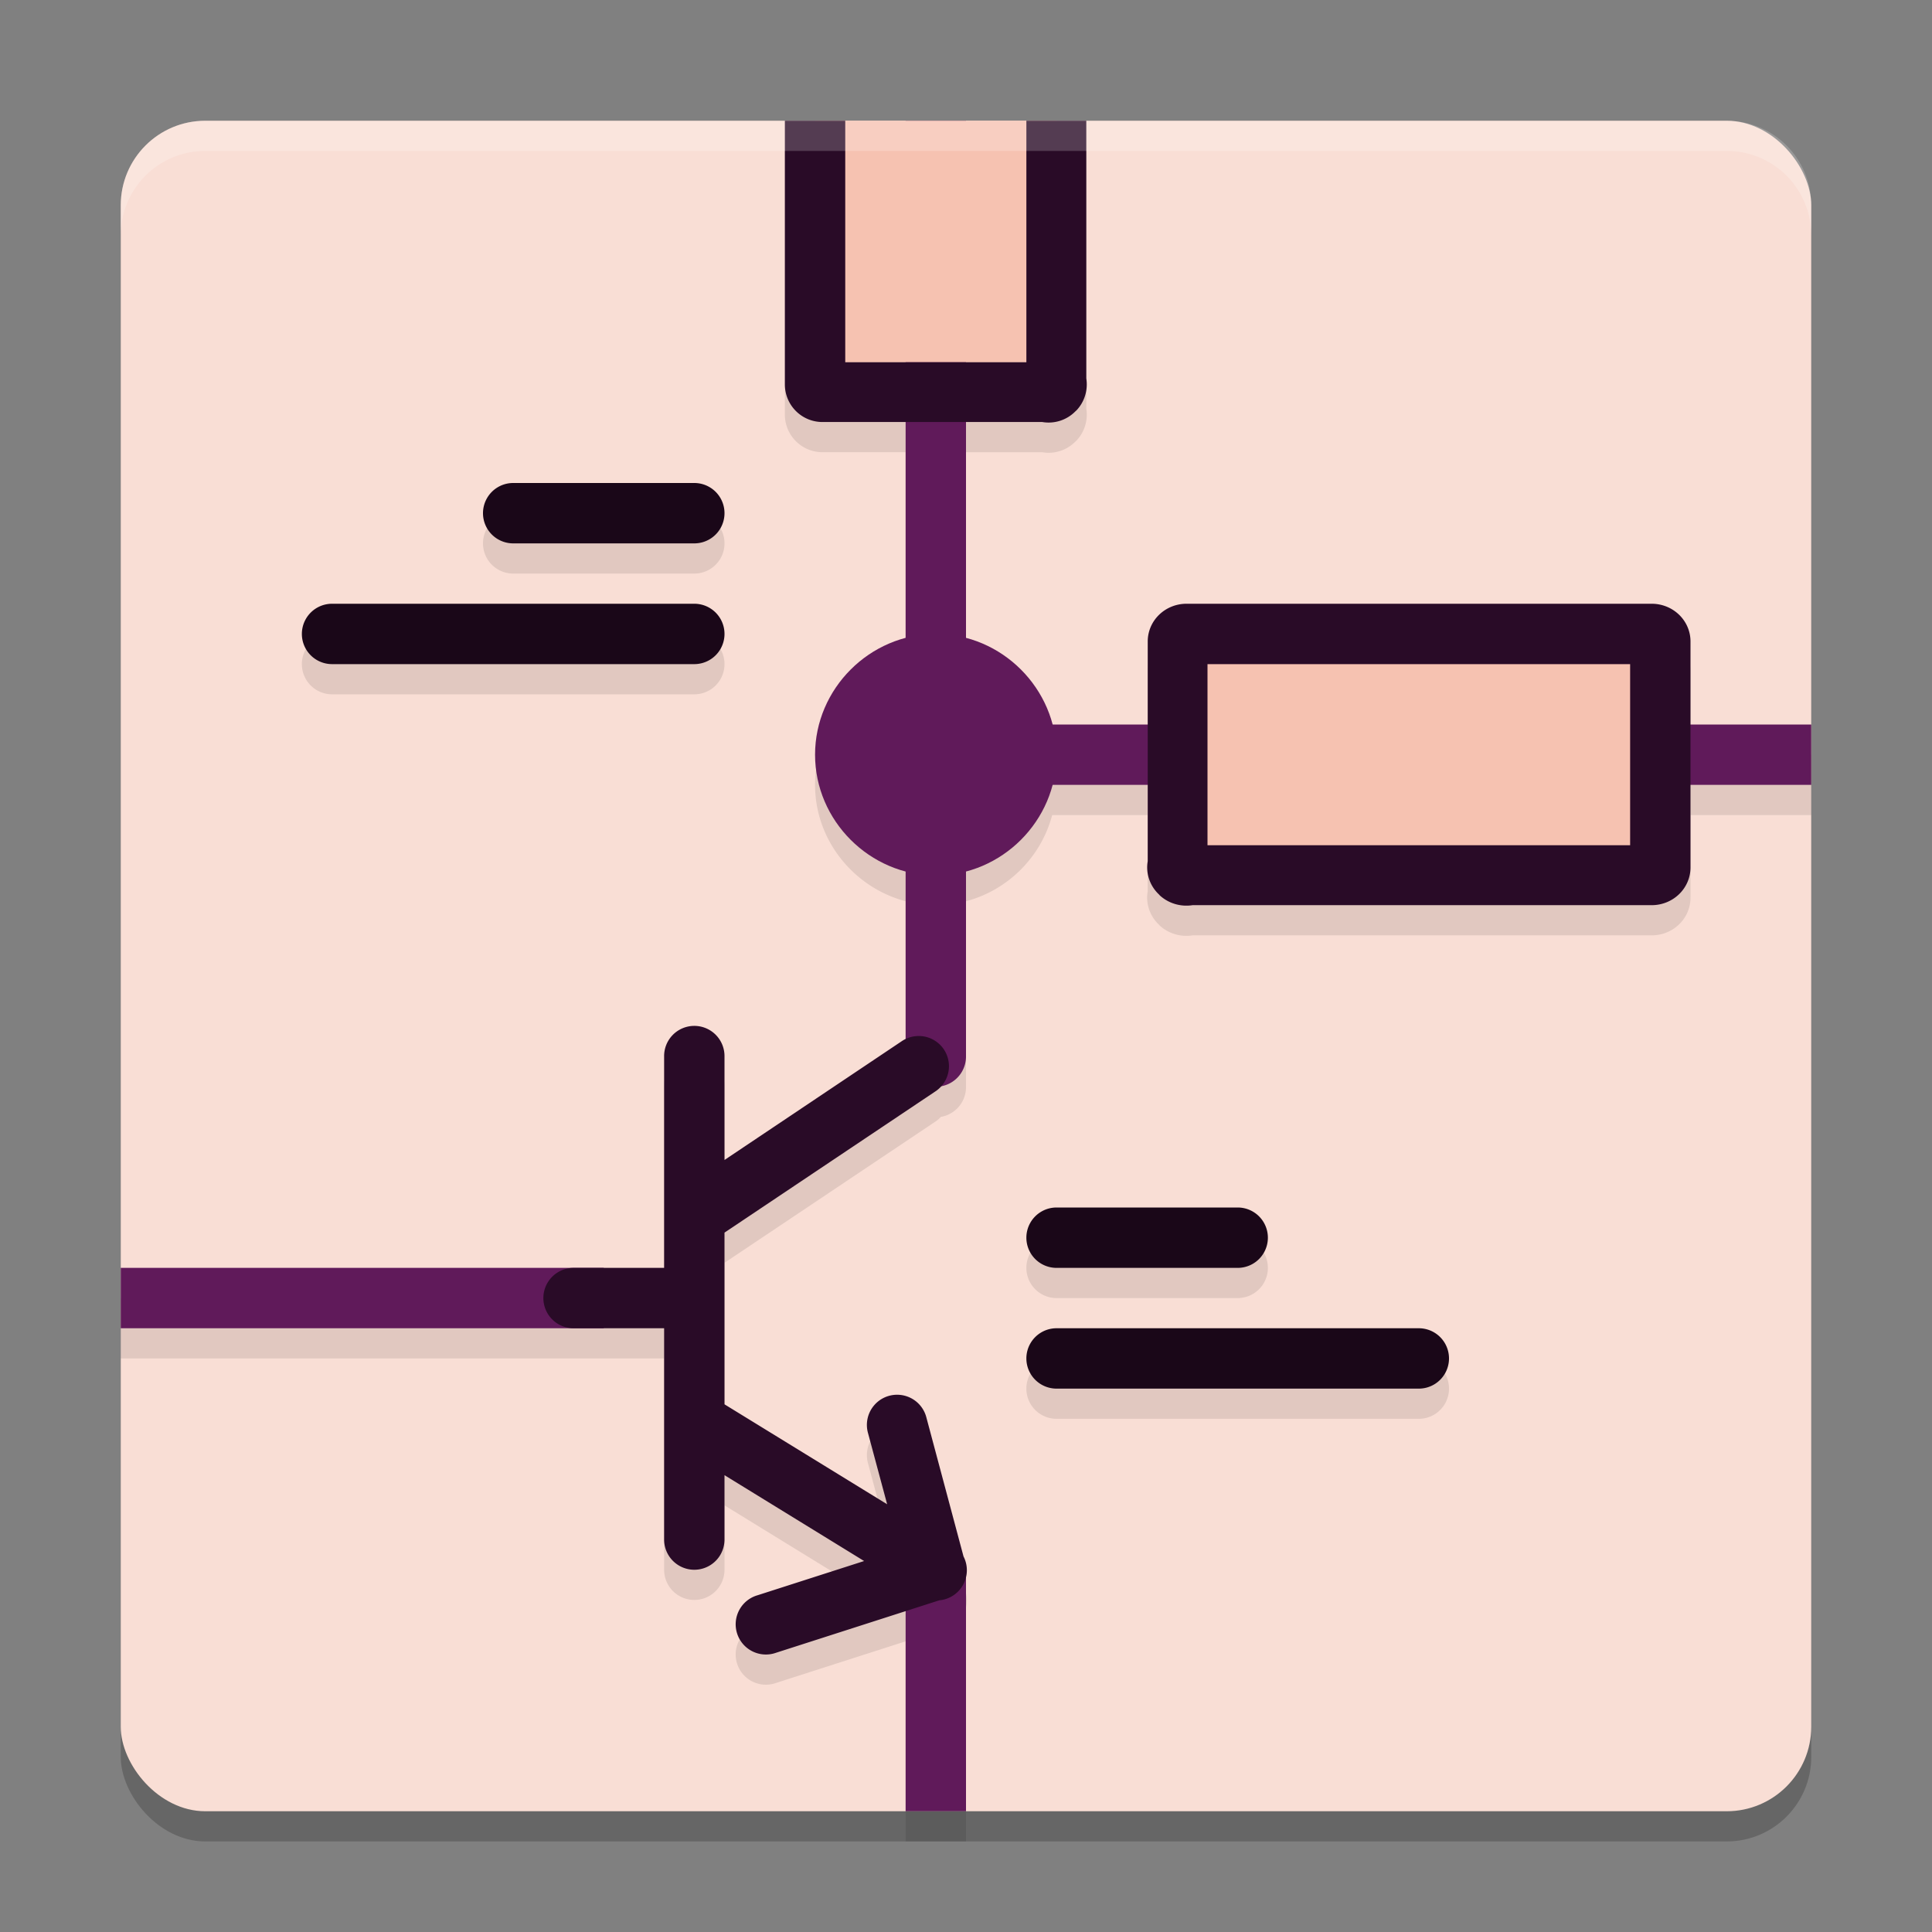 <svg xmlns="http://www.w3.org/2000/svg" width="64" height="64" version="1">
 <rect width="100%" height="100%" fill="#808080" stroke="none"/>
 <rect style="opacity:0.2" width="56" height="56" x="4" y="5" rx="2.8" ry="2.8"/>
 <rect style="fill:#f9ded5" width="56" height="56" x="4" y="4" rx="2.8" ry="2.8"/>
 <path style="opacity:0.1" d="m 26,5 v 8.734 c 6.8e-5,0.689 0.557,1.246 1.246,1.246 H 30 v 7.164 C 28.289,22.597 27,24.159 27,26 c 0,1.841 1.289,3.403 3,3.855 v 5.562 a 1,1 0 0 0 -0.137,0.078 L 24,39.426 V 36 A 1,1 0 0 0 22.984,34.984 1,1 0 0 0 22,36 v 7 H 20 4 v 2 h 16 2 v 7 a 1,1 0 1 0 2,0 v -2.133 l 4.625,2.844 -3.527,1.133 A 1.001,1.001 0 1 0 25.707,55.75 L 30,54.371 V 61 h 2 v -7.754 a 1,1 0 0 0 -0.082,-0.688 L 30.688,47.957 a 1,1 0 0 0 -0.949,-0.754 1,1 0 0 0 -0.984,1.273 L 29.387,50.832 24,47.52 v -5.688 l 6.977,-4.672 A 1,1 0 0 0 31.168,36.998 1,1 0 0 0 32,36 V 29.855 C 33.389,29.488 34.488,28.389 34.855,27 h 3.164 v 2.527 a 1.285,1.248 0 0 0 0.371,1.102 1.285,1.248 0 0 0 0.008,0.008 1.285,1.248 0 0 0 0.016,0.02 1.285,1.248 0 0 0 1.09,0.328 H 54.715 A 1.285,1.248 0 0 0 56,29.734 V 27 h 4 V 25 H 56 V 22.246 A 1.285,1.248 0 0 0 54.715,21 H 39.301 a 1.285,1.248 0 0 0 -1.281,1.246 V 25 H 34.855 C 34.488,23.611 33.389,22.512 32,22.145 v -7.164 h 2.527 c 0.405,0.069 0.815,-0.065 1.102,-0.359 0.002,-0.002 0.006,-0.002 0.008,-0.004 0.003,-0.003 0.005,-0.009 0.008,-0.012 0.003,-0.003 0.009,-0.005 0.012,-0.008 0.269,-0.283 0.39,-0.677 0.328,-1.062 V 5 H 34 v 8 H 32 V 5 h -2 v 8 H 28 V 5 Z m -9,12 a 1,1 0 1 0 0,2 h 6 a 1,1 0 1 0 0,-2 z m -6,4 a 1,1 0 1 0 0,2 h 12 a 1,1 0 1 0 0,-2 z m 29,2 h 14 v 2 H 40 Z m 0,4 h 14 v 2 H 40 Z m -5,14 a 1,1 0 1 0 0,2 h 6 a 1,1 0 1 0 0,-2 z m 0,4 a 1,1 0 1 0 0,2 h 12 a 1,1 0 1 0 0,-2 z"/>
 <path style="fill:#601a5a" d="m 30,4 v 20 2 9 a 1,1 0 1 0 2,0 V 26 H 60 V 24 H 32 V 4 Z M 4,42 v 2 h 16 v -2 z m 26,10 v 8 h 2 v -8 z"/>
 <rect style="fill:#f6c2b1" width="16.8" height="8.4" x="38.6" y="20.8"/>
 <path style="fill:#f6c2b1" d="m 27,4 h 8 v 8 h -8 z"/>
 <path style="fill:#290b27" d="m 26,4 v 8.734 c 6.8e-5,0.689 0.557,1.246 1.246,1.246 h 7.281 c 0.405,0.069 0.815,-0.065 1.102,-0.359 0.002,-0.002 0.006,-0.002 0.008,-0.004 0.003,-0.003 0.005,-0.009 0.008,-0.012 0.003,-0.003 0.009,-0.005 0.012,-0.008 0.269,-0.283 0.39,-0.677 0.328,-1.062 V 4 H 34 v 8 H 28 V 4 Z m 13.301,16 a 1.285,1.248 0 0 0 -1.281,1.246 v 7.281 a 1.285,1.248 0 0 0 0.371,1.102 1.285,1.248 0 0 0 0.008,0.008 1.285,1.248 0 0 0 0.016,0.02 1.285,1.248 0 0 0 1.09,0.328 H 54.715 A 1.285,1.248 0 0 0 56,28.734 V 21.246 A 1.285,1.248 0 0 0 54.715,20 Z M 40,22 h 14 v 6 H 40 Z M 22.984,33.984 A 1,1 0 0 0 22,35 v 7 h -3 a 1,1 0 1 0 0,2 h 3 v 7 a 1,1 0 1 0 2,0 v -2.133 l 4.625,2.844 -3.527,1.133 A 1.001,1.001 0 1 0 25.707,54.75 l 5.41,-1.738 a 1,1 0 0 0 0.801,-1.453 L 30.688,46.957 a 1,1 0 0 0 -0.949,-0.754 1,1 0 0 0 -0.984,1.273 l 0.633,2.355 L 24,46.52 v -5.688 l 6.977,-4.672 a 1,1 0 0 0 -0.578,-1.84 1,1 0 0 0 -0.535,0.176 L 24,38.426 V 35 a 1,1 0 0 0 -1.016,-1.016 z"/>
 <path style="fill:#601a5a" d="m 31,21 c -2.187,0 -4,1.813 -4,4 0,2.187 1.813,4 4,4 2.187,0 4,-1.813 4,-4 0,-2.187 -1.813,-4 -4,-4 z"/>
 <path style="fill:#1a0718" d="m 17,16 a 1,1 0 1 0 0,2 h 6 a 1,1 0 1 0 0,-2 z m -6,4 a 1,1 0 1 0 0,2 h 12 a 1,1 0 1 0 0,-2 z m 24,20 a 1,1 0 1 0 0,2 h 6 a 1,1 0 1 0 0,-2 z m 0,4 a 1,1 0 1 0 0,2 h 12 a 1,1 0 1 0 0,-2 z"/>
 <path style="opacity:0.2;fill:#ffffff" d="M 6.801 4 C 5.25 4 4 5.25 4 6.801 L 4 7.801 C 4 6.25 5.25 5 6.801 5 L 57.199 5 C 58.75 5 60 6.25 60 7.801 L 60 6.801 C 60 5.25 58.75 4 57.199 4 L 6.801 4 z"/>
</svg>
